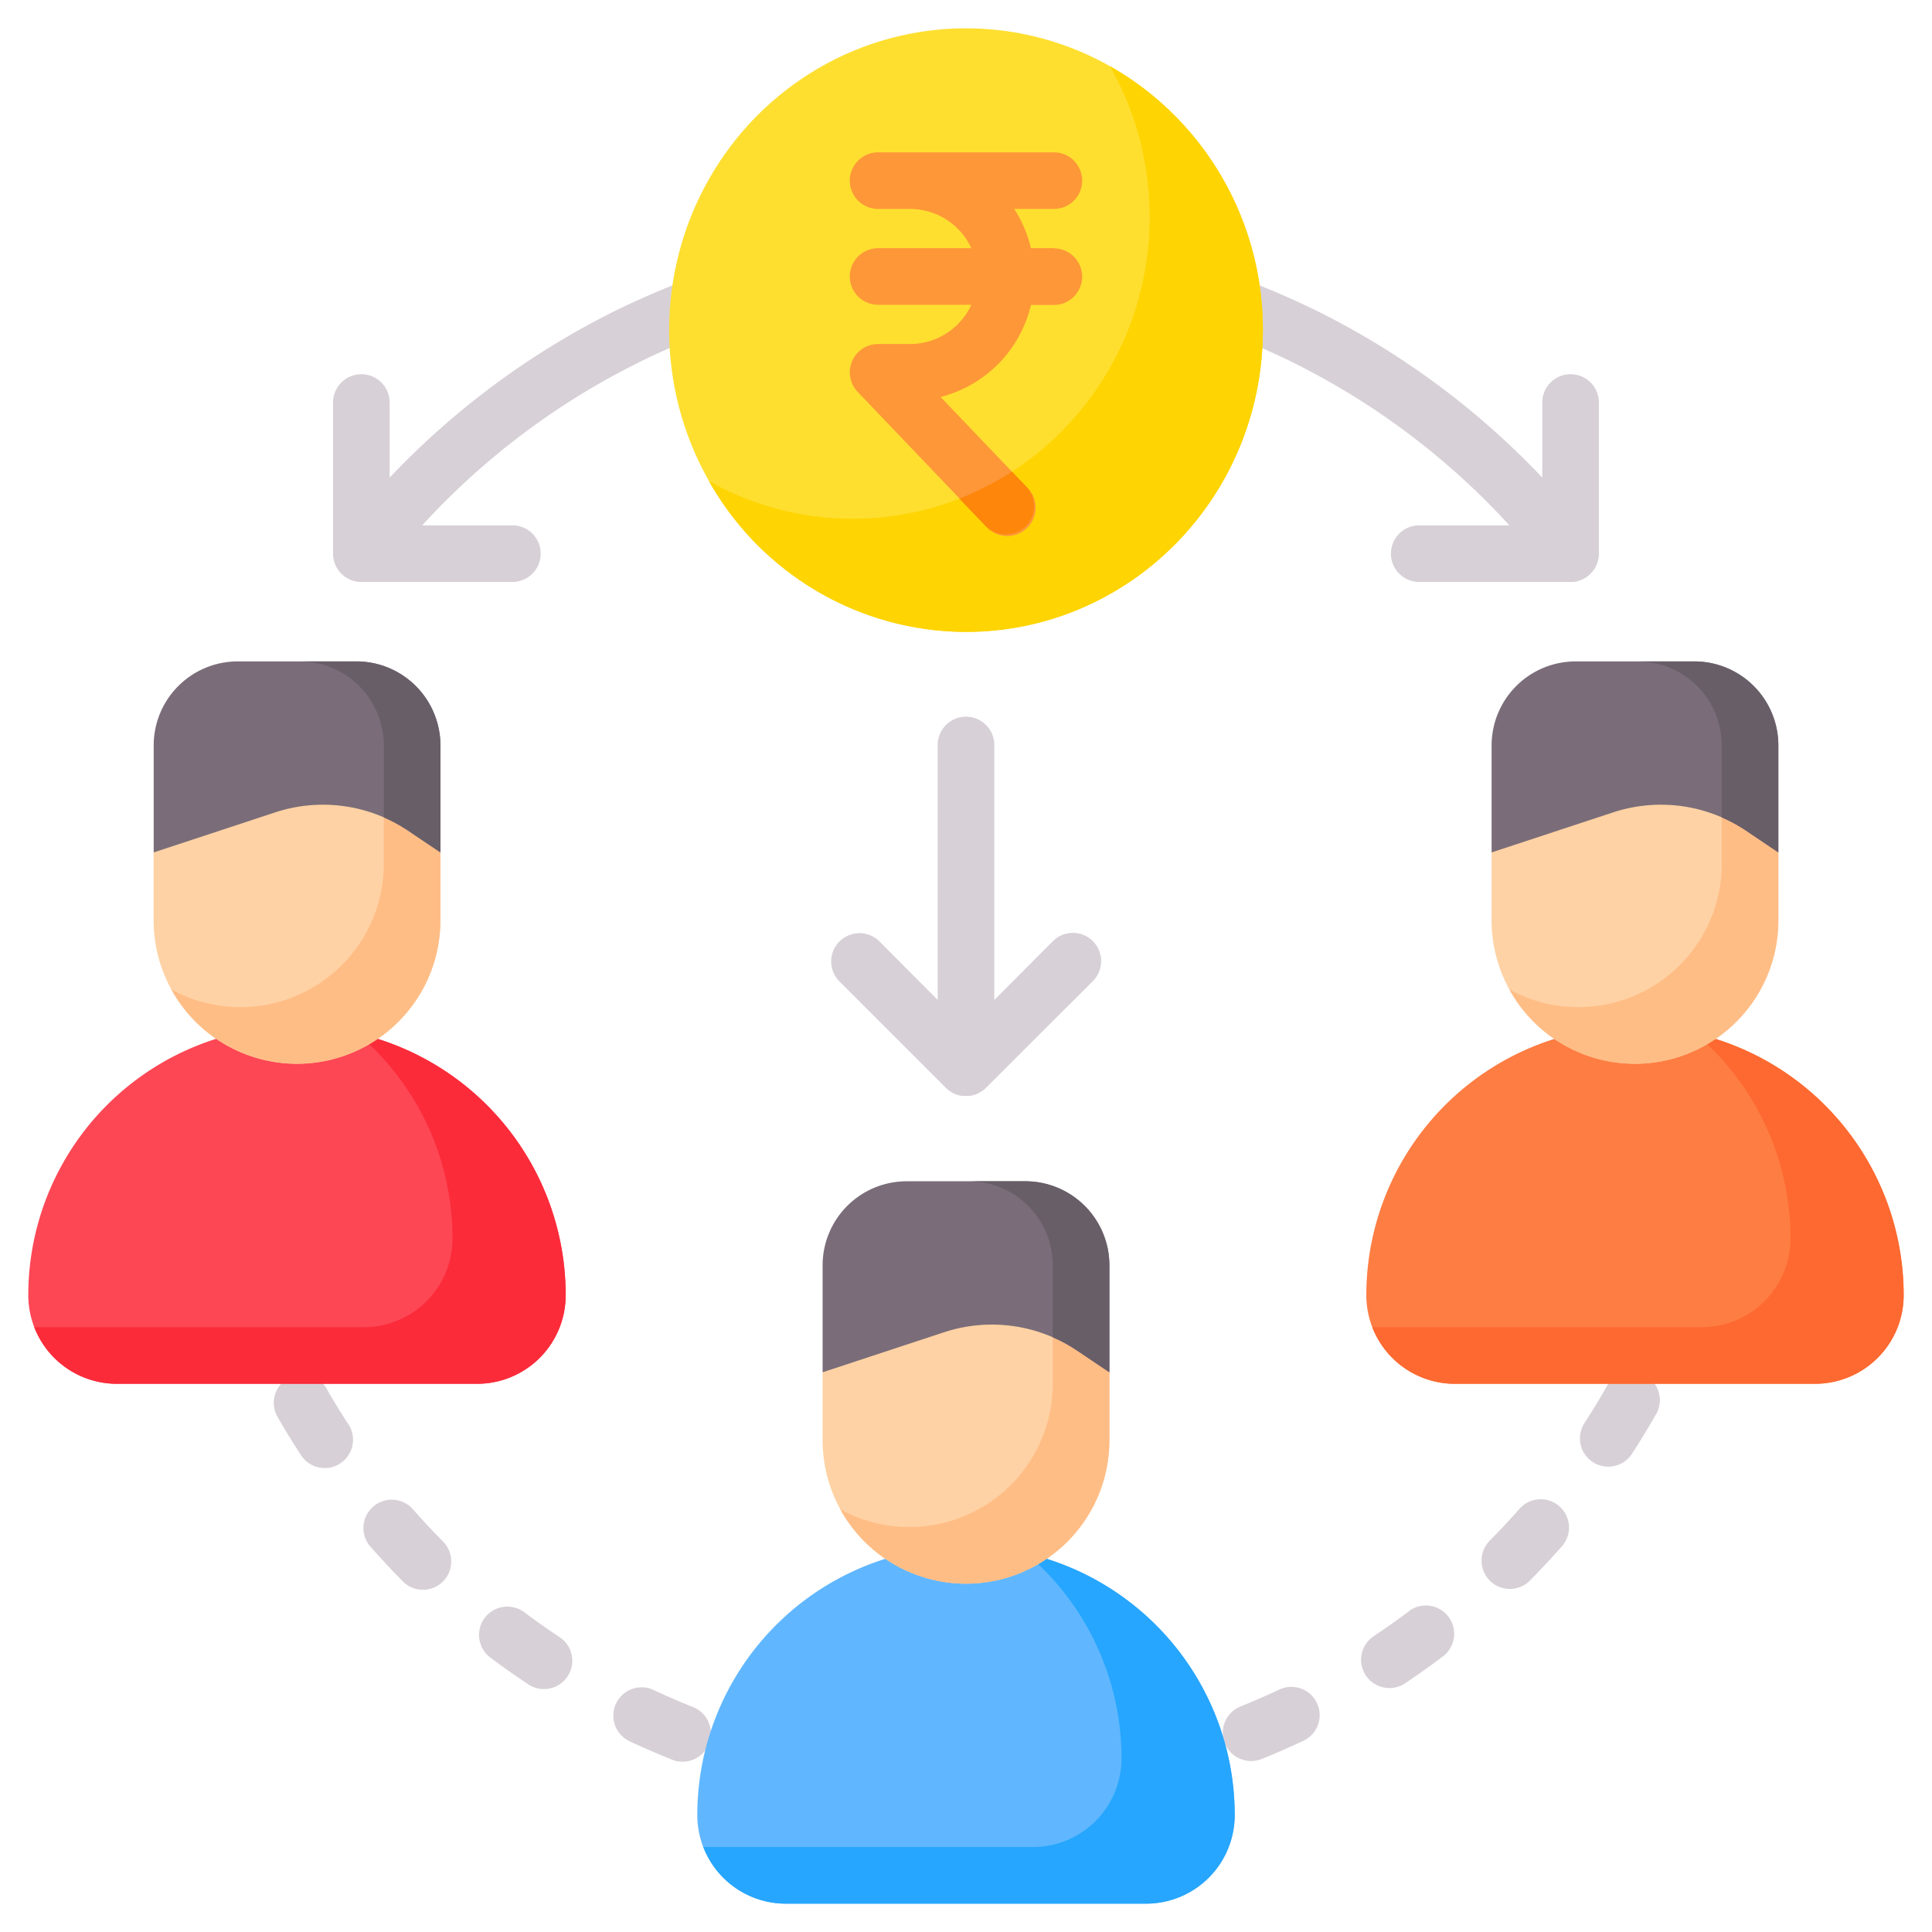 <svg xmlns="http://www.w3.org/2000/svg" data-name="Layer 1" viewBox="0 0 512 512"><path fill="#d7d0d6" d="m419.59 153.42.19-.09a6.29 6.29 0 0 0 .94-.61l.08-.05.08-.07a3.9 3.9 0 0 0 .38-.33l.17-.15c.14-.14.27-.28.4-.43l.09-.09a7.47 7.47 0 0 0 1.8-4.87v-40.06a7.5 7.5 0 1 0-15 0v19.9A211.91 211.91 0 0 0 350 82.89a210.7 210.7 0 0 0-188 0 212.2 212.2 0 0 0-58.74 43.68v-19.9a7.5 7.5 0 1 0-15 0v40.06a7.44 7.44 0 0 0 1.8 4.86l.1.12c.13.14.25.28.39.41l.18.16c.12.11.24.22.37.32l.08.07.18.12a3.62 3.62 0 0 0 .32.22 2.85 2.85 0 0 0 .37.23l.22.13.5.23.12.06.62.23a7.68 7.68 0 0 0 2.6.33h39.68a7.5 7.5 0 0 0 0-15h-23.9a195.24 195.24 0 0 1 288.12 0h-23.9a7.5 7.5 0 0 0 0 15H417.02a4.5 4.5 0 0 0 .51-.08 6.21 6.21 0 0 0 .85-.21l.33-.12a6.81 6.81 0 0 0 .88-.39zM86.36 367.7a7.5 7.5 0 0 0-13 7.44c2 3.54 4.18 7.07 6.41 10.5a7.5 7.5 0 1 0 12.57-8.19c-2.1-3.18-4.1-6.45-5.98-9.75zm23.24 32.47a7.5 7.5 0 1 0-11.24 9.92c2.7 3.06 5.53 6.09 8.4 9a7.5 7.5 0 0 0 10.65-10.57c-2.67-2.7-5.3-5.52-7.81-8.35zm38.7 33.69c-3.17-2.1-6.32-4.32-9.35-6.59a7.5 7.5 0 1 0-9 12c3.26 2.45 6.65 4.84 10.06 7.1a7.5 7.5 0 0 0 8.29-12.51zM373.37 427c-3 2.28-6.16 4.5-9.32 6.6a7.5 7.5 0 0 0 8.32 12.49c3.39-2.27 6.77-4.66 10-7.12a7.5 7.5 0 1 0-9-12zm-189.68 25.41c-3.52-1.41-7.06-2.94-10.5-4.56a7.5 7.5 0 0 0-6.37 13.58c3.71 1.74 7.52 3.39 11.31 4.91a7.61 7.61 0 0 0 2.78.53 7.5 7.5 0 0 0 2.78-14.46zm252.39-87.9a7.49 7.49 0 0 0-10.22 2.81c-1.88 3.31-3.88 6.6-5.95 9.78a7.5 7.5 0 0 0 12.59 8.16c2.22-3.42 4.37-7 6.4-10.52a7.51 7.51 0 0 0-2.82-10.23zm-22.83 34.67a7.5 7.5 0 0 0-10.58.68c-2.52 2.86-5.14 5.67-7.8 8.37a7.5 7.5 0 1 0 10.67 10.54c2.86-2.9 5.69-5.93 8.39-9a7.5 7.5 0 0 0-.68-10.59zM262.2 466.14h-.2c-3.8.12-7.63.12-11.44 0a7.5 7.5 0 0 0-.41 15c2 .06 3.93.08 5.88.08 2.13 0 4.29 0 6.42-.09a7.5 7.5 0 0 0-.22-15zm77.01-18.47c-3.43 1.61-6.95 3.15-10.45 4.56a7.5 7.5 0 0 0 2.79 14.46 7.69 7.69 0 0 0 2.8-.54c3.78-1.52 7.57-3.18 11.26-4.92a7.5 7.5 0 0 0-6.4-13.56zm-117.09 15.64c-3.73-.66-7.5-1.43-11.19-2.3a7.5 7.5 0 0 0-3.45 14.6c4 .93 8 1.77 12.06 2.47a7.13 7.13 0 0 0 1.3.11 7.5 7.5 0 0 0 1.28-14.88zm79.44-2.42c-3.68.88-7.45 1.66-11.18 2.33a7.5 7.5 0 0 0 1.3 14.88 8.6 8.6 0 0 0 1.32-.1c4-.72 8.08-1.56 12.05-2.51a7.5 7.5 0 1 0-3.49-14.59z"/><ellipse cx="256" cy="87.47" fill="#fedf30" rx="78.67" ry="79.97"/><path fill="#fed402" d="M294.14 17.53a80.57 80.57 0 0 1 10.53 39.94c0 44.16-35.22 80-78.67 80a77.32 77.32 0 0 1-38.14-10 78.4 78.4 0 0 0 68.14 40c43.45 0 78.67-35.8 78.67-80a80.14 80.14 0 0 0-40.53-69.94Z"/><path fill="#fe9738" d="M279.29 65.77h-6.08a32.77 32.77 0 0 0-4.44-10.4h10.52a7.5 7.5 0 0 0 0-15h-46.58a7.5 7.5 0 1 0 0 15h8.47a17.93 17.93 0 0 1 16.24 10.4h-24.71a7.5 7.5 0 0 0 0 15h24.71a17.93 17.93 0 0 1-16.24 10.4h-8.47a7.5 7.5 0 0 0-5.42 12.68l33.87 35.46A7.5 7.5 0 1 0 272 129l-22.73-23.79a33 33 0 0 0 23.94-24.39h6.07a7.5 7.5 0 0 0 0-15Z"/><path fill="#fe860a" d="M266.59 141.63A7.49 7.49 0 0 0 272 129l-3.83-4a78.44 78.44 0 0 1-13.92 7.14l6.9 7.22a7.45 7.45 0 0 0 5.44 2.27Z"/><path fill="#60b7ff" d="M303.73 504.5h-95.46a23.48 23.48 0 0 1-23.48-23.5A71.21 71.21 0 0 1 256 409.81 71.21 71.21 0 0 1 327.21 481a23.48 23.48 0 0 1-23.48 23.5Z"/><path fill="#26a6fe" d="M271.93 411.63A71 71 0 0 1 297.21 466a23.48 23.48 0 0 1-23.48 23.48h-87.35a23.47 23.47 0 0 0 21.89 15h95.46A23.48 23.48 0 0 0 327.21 481a71.21 71.21 0 0 0-55.28-69.37Z"/><path fill="#fed2a4" d="M256 419.69a38 38 0 0 1-38-38v-18l15-28.34c0-12.3-5-7.28 7.28-7.28h16.44c12.31 0 22.28-5 22.28 7.28l15 28.34v18a38 38 0 0 1-38 38Z"/><path fill="#ffbd86" d="M279 335.33c0-8.33-4.58-8.71-11.35-8.1L279 348.67v18a38 38 0 0 1-38 38 37.8 37.8 0 0 1-18.3-4.67 38 38 0 0 0 33.3 19.69 38 38 0 0 0 38-38v-18Z"/><path fill="#fd4755" d="M126.44 366.72H31a23.48 23.48 0 0 1-23.5-23.48A71.21 71.21 0 0 1 78.71 272a71.2 71.2 0 0 1 71.2 71.2 23.47 23.47 0 0 1-23.47 23.52Z"/><path fill="#fb2b3a" d="M94.64 273.85a71 71 0 0 1 25.27 54.39 23.47 23.47 0 0 1-23.47 23.48H9.08a23.49 23.49 0 0 0 21.9 15h95.46a23.47 23.47 0 0 0 23.47-23.48 71.22 71.22 0 0 0-55.27-69.39Z"/><path fill="#fed2a4" d="M78.71 281.91a38 38 0 0 1-38-38v-18l15-28.35c0-12.3-5-7.27 7.27-7.27h31.45c12.3 0 7.28-5 7.28 7.27l15 28.35v18a38 38 0 0 1-38 38Z"/><path fill="#ffbd86" d="M101.71 197.55c0-12.3 5-7.27-7.28-7.27h-3.64l10.92 20.62v18a38 38 0 0 1-38 38 37.84 37.84 0 0 1-18.31-4.69 38 38 0 0 0 33.31 19.69 38 38 0 0 0 38-38v-18Z"/><path fill="#fe7d43" d="M481 366.72h-95.44a23.47 23.47 0 0 1-23.47-23.48 71.2 71.2 0 0 1 71.2-71.2 71.21 71.21 0 0 1 71.21 71.2 23.48 23.48 0 0 1-23.5 23.48Z"/><path fill="#fd6930" d="M449.22 273.85a71 71 0 0 1 25.28 54.39 23.48 23.48 0 0 1-23.5 23.48h-87.33a23.47 23.47 0 0 0 21.89 15H481a23.48 23.48 0 0 0 23.48-23.48 71.22 71.22 0 0 0-55.26-69.39Z"/><path fill="#fed2a4" d="M433.29 281.91a38 38 0 0 1-38-38v-18l15-28.35c0-12.3-5-7.27 7.28-7.27H449c12.3 0 7.27-5 7.27 7.27l15 28.35v18a38 38 0 0 1-37.98 38Z"/><path fill="#ffbd86" d="M456.29 197.55c0-12.3 5-7.27-7.27-7.27h-3.64l10.91 20.62v18a38 38 0 0 1-38 38 37.83 37.83 0 0 1-18.3-4.69 38 38 0 0 0 33.3 19.69 38 38 0 0 0 38-38v-18Z"/><path fill="#7a6d79" d="M449 175.28h-31.43a22.28 22.28 0 0 0-22.28 22.27v28.35l32.21-10.61a40.48 40.48 0 0 1 35.26 4.86l8.53 5.75v-28.35A22.27 22.27 0 0 0 449 175.28Z"/><path fill="#685e68" d="M449 175.28h-15a22.27 22.27 0 0 1 22.27 22.27v19.07a40.67 40.67 0 0 1 6.47 3.53l8.53 5.75v-28.35A22.27 22.27 0 0 0 449 175.28Z"/><path fill="#7a6d79" d="M271.72 313.05h-31.44A22.28 22.28 0 0 0 218 335.33v28.34l32.2-10.61a40.48 40.48 0 0 1 35.26 4.87l8.54 5.74v-28.34a22.28 22.28 0 0 0-22.28-22.28Z"/><path fill="#685e68" d="M271.72 313.05h-15A22.28 22.28 0 0 1 279 335.33v19.07a39.38 39.38 0 0 1 6.46 3.53l8.54 5.74v-28.34a22.28 22.28 0 0 0-22.28-22.28Z"/><path fill="#7a6d79" d="M94.43 175.28H63a22.27 22.27 0 0 0-22.27 22.27v28.35l32.2-10.61a40.48 40.48 0 0 1 35.26 4.86l8.54 5.75v-28.35a22.28 22.28 0 0 0-22.3-22.27Z"/><path fill="#685e68" d="M94.43 175.28h-15a22.28 22.28 0 0 1 22.28 22.27v19.07a41 41 0 0 1 6.46 3.53l8.54 5.75v-28.35a22.28 22.28 0 0 0-22.28-22.27Z"/><path fill="#d7d0d6" d="M289.63 249.42a7.49 7.49 0 0 0-10.6 0L263.5 265v-67.57a7.5 7.5 0 0 0-15 0V265L233 249.42A7.5 7.5 0 0 0 222.37 260l28.33 28.33c.17.16.34.32.52.46l.26.2a4 4 0 0 0 .33.24l.32.2.31.18.33.16.33.15.33.12.36.13.34.09.38.09.39.06h2.15l.38-.06.39-.1.33-.08.36-.13.33-.12.34-.15c.11-.06.22-.1.32-.16l.32-.19.31-.19a3.81 3.81 0 0 0 .32-.24 2.69 2.69 0 0 0 .27-.2 4.69 4.69 0 0 0 .47-.42l.08-.07 28.36-28.3a7.5 7.5 0 0 0 0-10.58Z"/></svg>